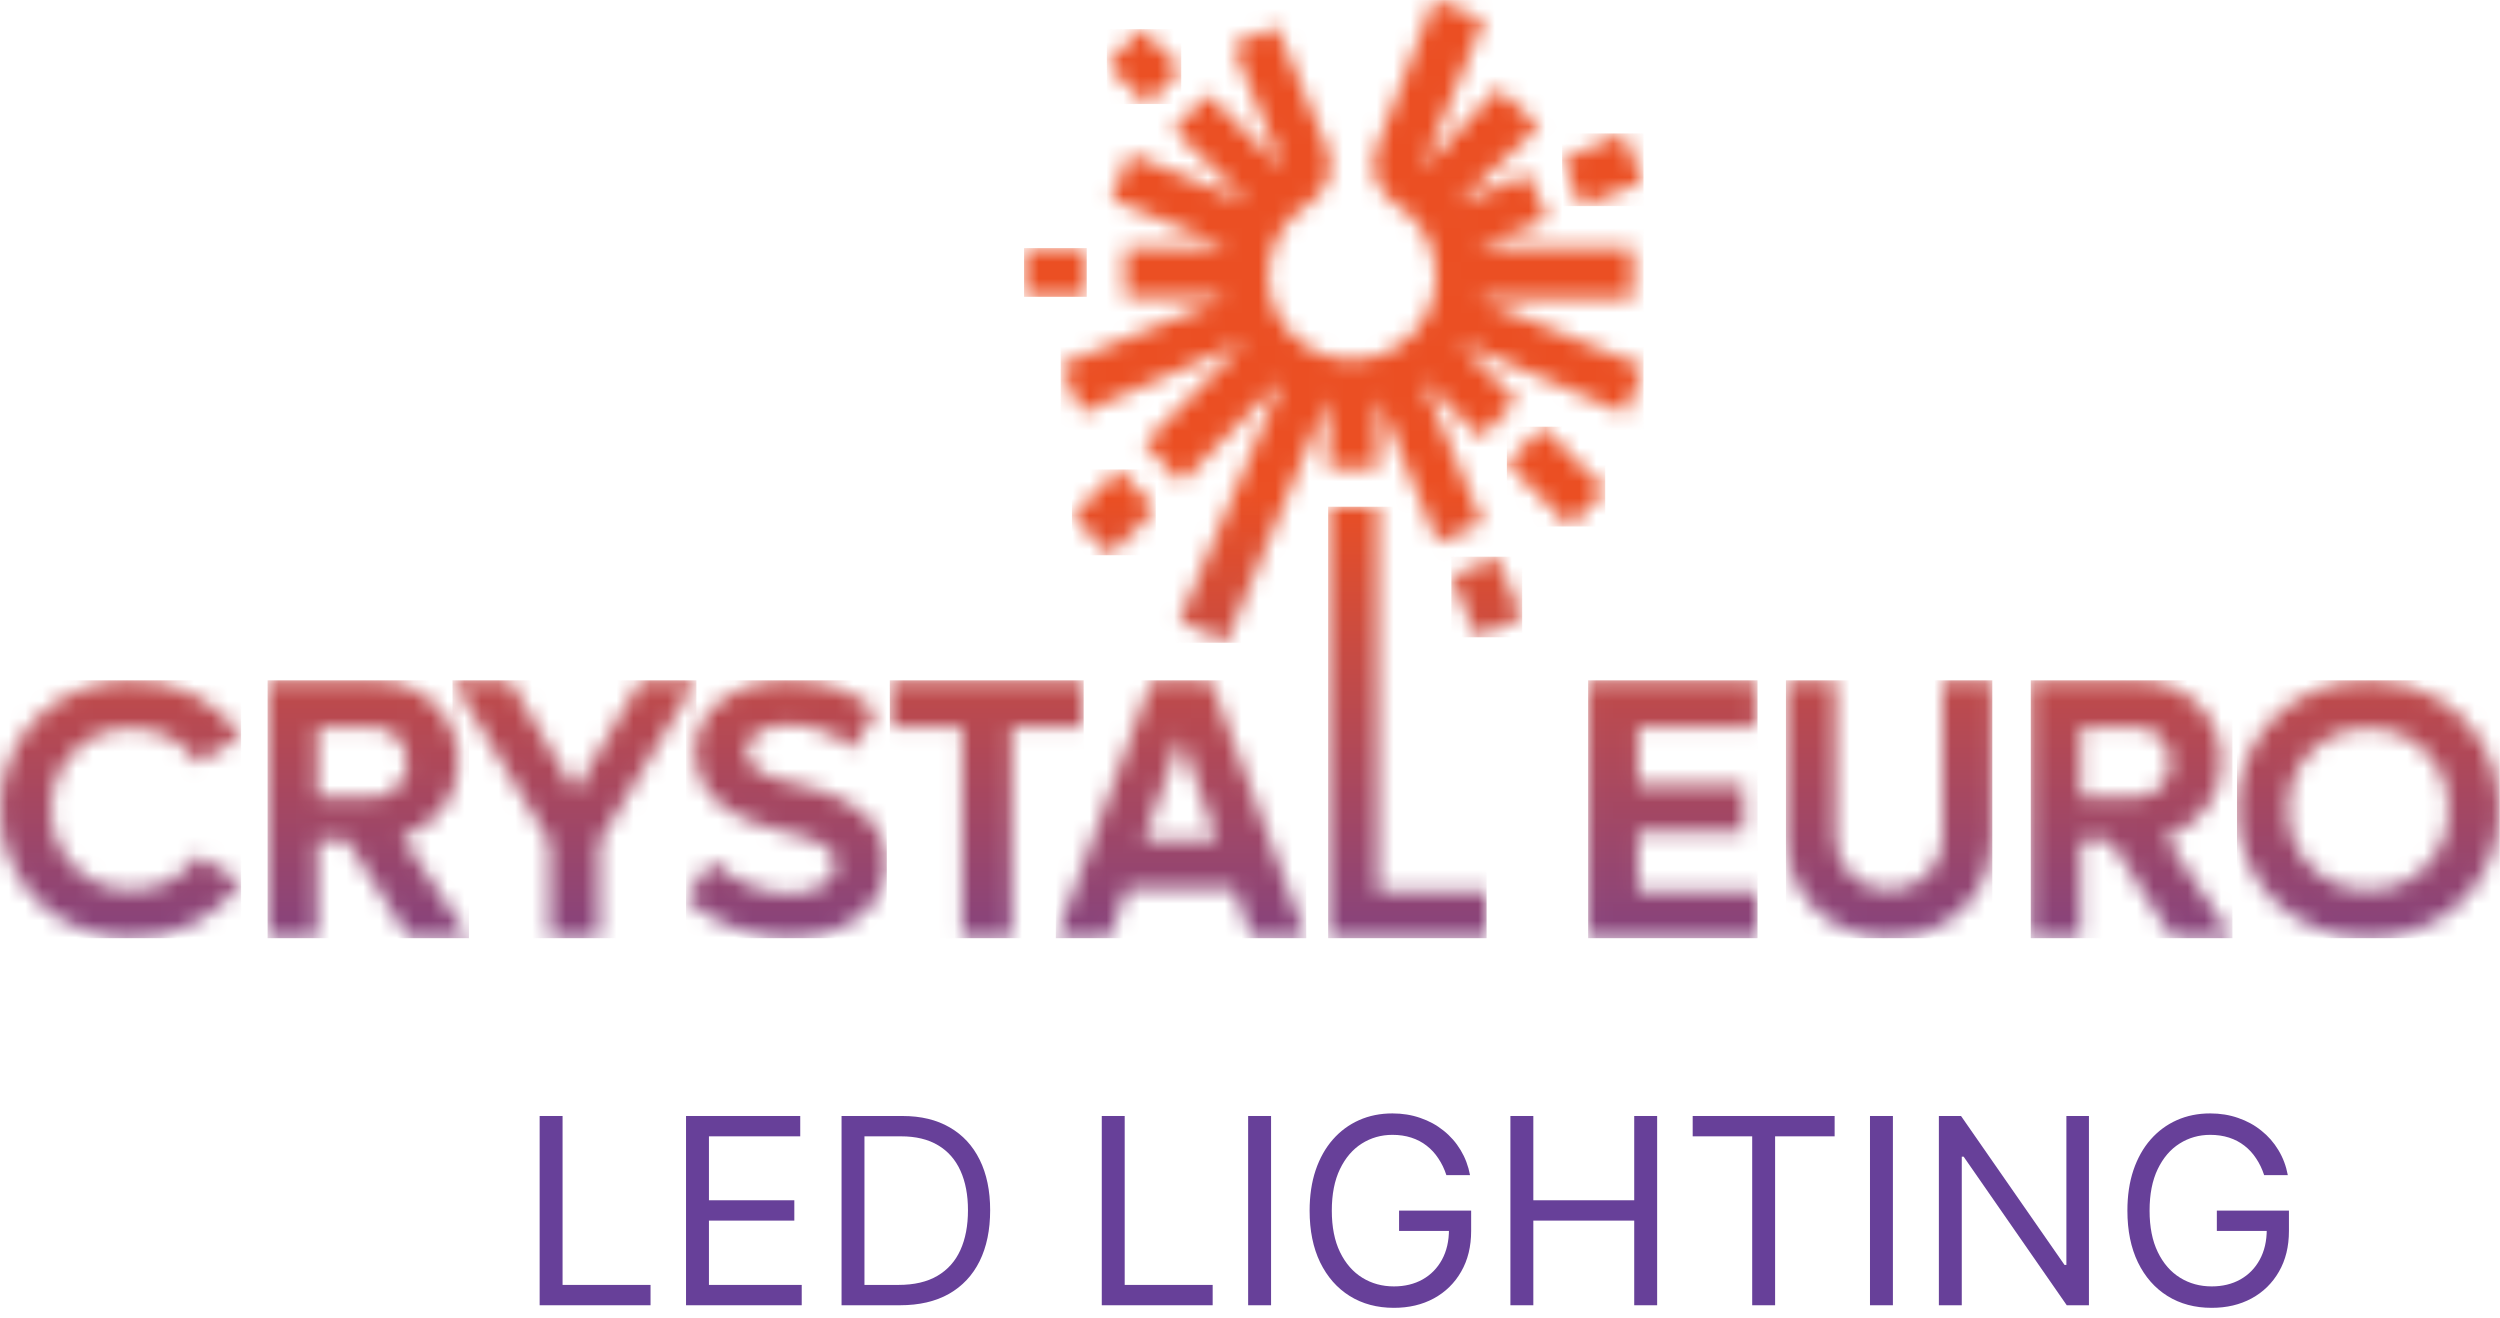 <svg width="148" height="78" viewBox="0 0 148 78" fill="none" xmlns="http://www.w3.org/2000/svg">
<mask id="mask0_35_4459" style="mask-type:luminance" maskUnits="userSpaceOnUse" x="65" y="1" width="5" height="6">
<path d="M67.546 1.724L65.523 3.836L67.916 6.159L69.929 4.065L67.546 1.724Z" fill="white"/>
</mask>
<g mask="url(#mask0_35_4459)">
<path d="M69.929 1.724H65.523V6.159H69.929V1.724Z" fill="url(#paint0_linear_35_4459)"/>
</g>
<mask id="mask1_35_4459" style="mask-type:luminance" maskUnits="userSpaceOnUse" x="0" y="40" width="15" height="16">
<path d="M4.695 40.859C3.736 41.248 2.911 41.781 2.223 42.456C1.534 43.13 0.992 43.94 0.595 44.881C0.198 45.823 0 46.83 0 47.901C0 48.972 0.198 49.978 0.595 50.921C0.992 51.863 1.534 52.672 2.223 53.346C2.912 54.02 3.736 54.555 4.695 54.948C5.655 55.341 6.681 55.537 7.774 55.537C9.138 55.537 10.39 55.24 11.531 54.649C12.672 54.058 13.586 53.248 14.275 52.218L11.729 50.643C11.299 51.283 10.738 51.784 10.05 52.145C9.361 52.507 8.603 52.687 7.776 52.687C6.427 52.687 5.298 52.23 4.389 51.314C3.481 50.4 3.028 49.261 3.028 47.897C3.028 46.533 3.481 45.396 4.389 44.486C5.298 43.574 6.426 43.118 7.776 43.118C8.603 43.118 9.363 43.3 10.05 43.66C10.739 44.023 11.299 44.524 11.729 45.164L14.275 43.589C13.586 42.559 12.672 41.749 11.531 41.158C10.39 40.567 9.138 40.27 7.774 40.27C6.682 40.276 5.655 40.47 4.695 40.859Z" fill="white"/>
</mask>
<g mask="url(#mask1_35_4459)">
<path d="M14.273 40.276H-6.10352e-05V55.541H14.273V40.276Z" fill="url(#paint1_linear_35_4459)"/>
</g>
<mask id="mask2_35_4459" style="mask-type:luminance" maskUnits="userSpaceOnUse" x="15" y="40" width="13" height="16">
<path d="M18.793 43.05H22.059C22.637 43.05 23.12 43.249 23.509 43.645C23.898 44.042 24.093 44.537 24.093 45.128C24.093 45.719 23.898 46.212 23.509 46.605C23.12 46.998 22.637 47.194 22.059 47.194H18.793V43.05ZM15.841 40.276V55.541H18.793V49.759H20.546L24.214 55.541H27.761L23.812 49.531C24.807 49.217 25.608 48.664 26.218 47.867C26.826 47.07 27.13 46.15 27.13 45.107C27.13 43.73 26.65 42.58 25.691 41.658C24.731 40.737 23.541 40.276 22.123 40.276H15.841Z" fill="white"/>
</mask>
<g mask="url(#mask2_35_4459)">
<path d="M27.763 40.276H15.841V55.541H27.763V40.276Z" fill="url(#paint2_linear_35_4459)"/>
</g>
<mask id="mask3_35_4459" style="mask-type:luminance" maskUnits="userSpaceOnUse" x="26" y="40" width="16" height="16">
<path d="M37.941 40.276L34.049 46.86L30.167 40.276H26.786L32.536 49.844V55.541H35.478V49.844L41.228 40.276H37.941Z" fill="white"/>
</mask>
<g mask="url(#mask3_35_4459)">
<path d="M41.228 40.276H26.786V55.541H41.228V40.276Z" fill="url(#paint3_linear_35_4459)"/>
</g>
<mask id="mask4_35_4459" style="mask-type:luminance" maskUnits="userSpaceOnUse" x="40" y="40" width="13" height="16">
<path d="M42.699 41.464C41.662 42.257 41.145 43.307 41.145 44.614C41.145 45.115 41.233 45.583 41.411 46.018C41.589 46.452 41.83 46.834 42.136 47.16C42.442 47.487 42.816 47.785 43.258 48.052C43.7 48.32 44.169 48.545 44.661 48.724C45.154 48.906 45.695 49.066 46.278 49.204C46.584 49.281 46.805 49.334 46.941 49.366C47.077 49.397 47.281 49.455 47.557 49.538C47.831 49.621 48.037 49.693 48.173 49.752C48.309 49.81 48.475 49.895 48.673 50.003C48.871 50.111 49.015 50.218 49.106 50.326C49.196 50.434 49.278 50.562 49.351 50.711C49.425 50.86 49.461 51.023 49.461 51.197C49.461 51.697 49.196 52.109 48.667 52.428C48.139 52.747 47.498 52.908 46.747 52.908C45.933 52.908 45.113 52.732 44.289 52.381C43.466 52.03 42.746 51.561 42.134 50.977L40.61 53.221C41.362 53.924 42.291 54.485 43.402 54.906C44.512 55.327 45.627 55.537 46.747 55.537C47.818 55.537 48.79 55.35 49.663 54.978C50.535 54.606 51.227 54.077 51.735 53.391C52.243 52.706 52.496 51.933 52.496 51.07C52.496 50.603 52.417 50.167 52.262 49.761C52.105 49.355 51.909 49.006 51.673 48.719C51.437 48.43 51.144 48.16 50.796 47.91C50.449 47.659 50.116 47.457 49.799 47.3C49.482 47.143 49.132 47 48.751 46.868C48.367 46.735 48.061 46.639 47.827 46.581C47.593 46.522 47.349 46.463 47.092 46.409C46.696 46.318 46.348 46.225 46.05 46.133C45.751 46.038 45.447 45.917 45.141 45.768C44.835 45.619 44.599 45.436 44.431 45.221C44.265 45.005 44.18 44.762 44.18 44.49C44.18 44.031 44.416 43.651 44.89 43.353C45.362 43.054 45.968 42.903 46.705 42.903C47.421 42.903 48.122 43.037 48.807 43.305C49.493 43.574 50.05 43.916 50.483 44.333L51.85 42.11C51.287 41.553 50.562 41.109 49.674 40.775C48.788 40.44 47.812 40.274 46.747 40.274C45.087 40.276 43.736 40.672 42.699 41.464Z" fill="white"/>
</mask>
<g mask="url(#mask4_35_4459)">
<path d="M52.498 40.276H40.612V55.541H52.498V40.276Z" fill="url(#paint4_linear_35_4459)"/>
</g>
<mask id="mask5_35_4459" style="mask-type:luminance" maskUnits="userSpaceOnUse" x="52" y="40" width="13" height="16">
<path d="M52.675 40.276V43.05H56.953V55.541H59.896V43.05H64.153V40.276H52.675Z" fill="white"/>
</mask>
<g mask="url(#mask5_35_4459)">
<path d="M64.153 40.276H52.675V55.541H64.153V40.276Z" fill="url(#paint5_linear_35_4459)"/>
</g>
<mask id="mask6_35_4459" style="mask-type:luminance" maskUnits="userSpaceOnUse" x="62" y="40" width="16" height="16">
<path d="M69.893 43.636L72.052 49.761H67.712L69.893 43.636ZM68.182 40.276L62.507 55.541H65.689L66.732 52.581H73.055L74.109 55.541H77.333L71.667 40.276H68.182Z" fill="white"/>
</mask>
<g mask="url(#mask6_35_4459)">
<path d="M77.331 40.276H62.505V55.541H77.331V40.276Z" fill="url(#paint6_linear_35_4459)"/>
</g>
<mask id="mask7_35_4459" style="mask-type:luminance" maskUnits="userSpaceOnUse" x="78" y="29" width="11" height="27">
<path d="M78.636 29.997V40.276H78.627V55.541H88.008V52.764H81.579V40.276H81.572V29.997H78.636Z" fill="white"/>
</mask>
<g mask="url(#mask7_35_4459)">
<path d="M88.007 29.997H78.627V55.541H88.007V29.997Z" fill="url(#paint7_linear_35_4459)"/>
</g>
<mask id="mask8_35_4459" style="mask-type:luminance" maskUnits="userSpaceOnUse" x="94" y="40" width="11" height="16">
<path d="M94.018 40.276V55.541H104.046V52.764H96.972V49.249H103.232V46.473H96.972V43.05H103.942V40.276H94.018Z" fill="white"/>
</mask>
<g mask="url(#mask8_35_4459)">
<path d="M104.046 40.276H94.018V55.541H104.046V40.276Z" fill="url(#paint8_linear_35_4459)"/>
</g>
<mask id="mask9_35_4459" style="mask-type:luminance" maskUnits="userSpaceOnUse" x="105" y="40" width="13" height="16">
<path d="M115.003 40.276V49.531C115.003 50.428 114.7 51.18 114.094 51.784C113.49 52.388 112.734 52.693 111.829 52.693C110.925 52.693 110.171 52.39 109.57 51.784C108.97 51.178 108.668 50.428 108.668 49.531V40.276H105.725V49.572C105.725 50.692 105.989 51.709 106.518 52.619C107.047 53.529 107.778 54.245 108.709 54.763C109.64 55.28 110.681 55.541 111.829 55.541C112.978 55.541 114.017 55.282 114.95 54.763C115.881 54.245 116.614 53.529 117.146 52.619C117.679 51.707 117.945 50.692 117.945 49.572V40.276H115.003Z" fill="white"/>
</mask>
<g mask="url(#mask9_35_4459)">
<path d="M117.945 40.276H105.727V55.541H117.945V40.276Z" fill="url(#paint9_linear_35_4459)"/>
</g>
<mask id="mask10_35_4459" style="mask-type:luminance" maskUnits="userSpaceOnUse" x="120" y="40" width="13" height="16">
<path d="M123.173 43.05H126.439C127.017 43.05 127.501 43.249 127.89 43.645C128.279 44.042 128.473 44.537 128.473 45.128C128.473 45.719 128.279 46.212 127.89 46.605C127.501 46.998 127.017 47.194 126.439 47.194H123.173V43.05ZM120.221 40.276V55.541H123.173V49.759H124.926L128.611 55.541H132.158L128.192 49.531C129.187 49.217 129.988 48.664 130.596 47.867C131.204 47.07 131.509 46.15 131.509 45.107C131.509 43.73 131.029 42.58 130.069 41.658C129.11 40.737 127.92 40.276 126.501 40.276H120.221Z" fill="white"/>
</mask>
<g mask="url(#mask10_35_4459)">
<path d="M132.16 40.276H120.221V55.541H132.16V40.276Z" fill="url(#paint10_linear_35_4459)"/>
</g>
<mask id="mask11_35_4459" style="mask-type:luminance" maskUnits="userSpaceOnUse" x="132" y="40" width="16" height="16">
<path d="M136.818 51.319C135.911 50.405 135.456 49.266 135.456 47.903C135.456 46.539 135.909 45.402 136.818 44.492C137.726 43.579 138.854 43.124 140.204 43.124C141.555 43.124 142.682 43.579 143.591 44.492C144.499 45.402 144.953 46.541 144.953 47.903C144.953 49.266 144.499 50.405 143.591 51.319C142.682 52.233 141.555 52.693 140.204 52.693C138.854 52.693 137.724 52.235 136.818 51.319ZM137.126 40.859C136.166 41.248 135.341 41.781 134.653 42.456C133.964 43.13 133.422 43.94 133.025 44.881C132.628 45.823 132.43 46.83 132.43 47.901C132.43 48.972 132.628 49.978 133.025 50.921C133.422 51.863 133.964 52.672 134.653 53.346C135.343 54.02 136.166 54.555 137.126 54.948C138.085 55.341 139.113 55.537 140.204 55.537C141.296 55.537 142.323 55.341 143.289 54.948C144.252 54.555 145.075 54.02 145.761 53.346C146.447 52.672 146.989 51.863 147.389 50.921C147.79 49.978 147.99 48.972 147.99 47.901C147.99 46.475 147.652 45.179 146.972 44.014C146.294 42.848 145.359 41.934 144.171 41.269C142.981 40.605 141.659 40.272 140.206 40.272C139.111 40.276 138.085 40.47 137.126 40.859Z" fill="white"/>
</mask>
<g mask="url(#mask11_35_4459)">
<path d="M147.988 40.276H132.43V55.541H147.988V40.276Z" fill="url(#paint11_linear_35_4459)"/>
</g>
<mask id="mask12_35_4459" style="mask-type:luminance" maskUnits="userSpaceOnUse" x="85" y="32" width="6" height="6">
<path d="M85.92 34.118L87.4 37.728L90.111 36.553L88.602 32.955L85.92 34.118Z" fill="white"/>
</mask>
<g mask="url(#mask12_35_4459)">
<path d="M90.113 32.955H85.92V37.728H90.113V32.955Z" fill="url(#paint12_linear_35_4459)"/>
</g>
<mask id="mask13_35_4459" style="mask-type:luminance" maskUnits="userSpaceOnUse" x="89" y="25" width="7" height="7">
<path d="M89.206 27.447L92.925 31.17L95.029 28.985L91.318 25.26L89.206 27.447Z" fill="white"/>
</mask>
<g mask="url(#mask13_35_4459)">
<path d="M95.029 25.26H89.206V31.17H95.029V25.26Z" fill="url(#paint13_linear_35_4459)"/>
</g>
<mask id="mask14_35_4459" style="mask-type:luminance" maskUnits="userSpaceOnUse" x="63" y="27" width="6" height="6">
<path d="M63.459 30.564L65.725 32.87L68.42 30.126L66.216 27.791L63.459 30.564Z" fill="white"/>
</mask>
<g mask="url(#mask14_35_4459)">
<path d="M68.42 27.791H63.459V32.87H68.42V27.791Z" fill="url(#paint14_linear_35_4459)"/>
</g>
<mask id="mask15_35_4459" style="mask-type:luminance" maskUnits="userSpaceOnUse" x="92" y="7" width="6" height="6">
<path d="M92.477 9.442L93.629 12.203L97.296 10.751L96.062 7.897L92.477 9.442Z" fill="white"/>
</mask>
<g mask="url(#mask15_35_4459)">
<path d="M97.296 7.897H92.477V12.203H97.296V7.897Z" fill="url(#paint15_linear_35_4459)"/>
</g>
<mask id="mask16_35_4459" style="mask-type:luminance" maskUnits="userSpaceOnUse" x="60" y="14" width="5" height="4">
<path d="M64.335 14.689H60.625V17.571H64.335V14.689Z" fill="white"/>
</mask>
<g mask="url(#mask16_35_4459)">
<path d="M64.335 14.689H60.625V17.571H64.335V14.689Z" fill="url(#paint16_linear_35_4459)"/>
</g>
<mask id="mask17_35_4459" style="mask-type:luminance" maskUnits="userSpaceOnUse" x="62" y="0" width="36" height="39">
<path d="M81.428 8.919C81.428 8.919 80.924 10.502 82.051 11.589C82.203 11.735 82.388 11.888 82.59 12.054C84.042 12.923 85.015 14.509 85.015 16.325C85.015 19.071 82.788 21.298 80.042 21.298C77.296 21.298 75.069 19.071 75.069 16.325C75.069 14.538 76.011 12.972 77.426 12.096C77.653 11.911 77.86 11.746 78.026 11.589C79.152 10.541 78.633 8.919 78.633 8.919L75.577 1.583L72.985 2.676L75.958 9.99L71.472 5.585L69.469 7.67L73.911 11.982L66.873 9.111L65.78 11.782L72.742 14.687H66.596V17.569H72.702L62.784 21.617L64.038 24.45L73.741 20.221L67.74 26.25L69.935 28.573L75.943 22.455L69.826 36.753L72.581 38.049L78.631 23.545V27.727H81.566V23.519L85.09 32.105L87.757 30.947L84.18 22.418L87.667 25.908L89.778 23.719L86.312 20.242L96.219 24.486L97.292 21.713L87.355 17.637H96.665V14.691H87.338L91.609 12.998L90.481 10.297L86.258 12.118L91.119 7.487L88.69 5.221L84.205 10.044L87.84 1.173L84.9 0L81.428 8.919Z" fill="white"/>
</mask>
<g mask="url(#mask17_35_4459)">
<path d="M97.296 0.004H62.791V38.051H97.296V0.004Z" fill="url(#paint17_linear_35_4459)"/>
</g>
<path d="M134.038 69.568C133.918 69.2 133.759 68.87 133.562 68.578C133.369 68.283 133.138 68.031 132.868 67.823C132.601 67.615 132.299 67.457 131.96 67.347C131.62 67.238 131.248 67.183 130.844 67.183C130.18 67.183 129.576 67.355 129.033 67.698C128.489 68.04 128.057 68.545 127.736 69.213C127.415 69.88 127.255 70.699 127.255 71.669C127.255 72.639 127.417 73.458 127.742 74.125C128.066 74.793 128.506 75.298 129.06 75.641C129.614 75.984 130.238 76.155 130.931 76.155C131.573 76.155 132.138 76.018 132.627 75.745C133.119 75.468 133.502 75.077 133.776 74.574C134.053 74.067 134.192 73.471 134.192 72.785L134.607 72.873H131.237V71.669H135.505V72.873C135.505 73.795 135.308 74.598 134.914 75.28C134.523 75.962 133.984 76.491 133.294 76.866C132.609 77.238 131.821 77.424 130.931 77.424C129.939 77.424 129.067 77.191 128.316 76.724C127.568 76.257 126.985 75.593 126.566 74.733C126.15 73.872 125.942 72.851 125.942 71.669C125.942 70.783 126.06 69.986 126.297 69.278C126.538 68.567 126.877 67.962 127.315 67.462C127.753 66.963 128.271 66.58 128.869 66.313C129.467 66.047 130.125 65.914 130.844 65.914C131.434 65.914 131.985 66.003 132.496 66.182C133.01 66.357 133.468 66.607 133.869 66.932C134.274 67.252 134.611 67.637 134.881 68.086C135.151 68.531 135.337 69.025 135.439 69.568H134.038Z" fill="#674099"/>
<path d="M123.665 66.067V77.271H122.352L116.247 68.474H116.137V77.271H114.781V66.067H116.093L122.221 74.886H122.33V66.067H123.665Z" fill="#674099"/>
<path d="M112.06 66.067V77.271H110.703V66.067H112.06Z" fill="#674099"/>
<path d="M100.207 67.271V66.067H108.61V67.271H105.086V77.271H103.73V67.271H100.207Z" fill="#674099"/>
<path d="M89.416 77.271V66.067H90.773V71.056H96.746V66.067H98.103V77.271H96.746V72.26H90.773V77.271H89.416Z" fill="#674099"/>
<path d="M85.626 69.568C85.506 69.2 85.347 68.87 85.15 68.578C84.957 68.283 84.725 68.031 84.455 67.823C84.189 67.615 83.886 67.457 83.547 67.347C83.208 67.238 82.836 67.183 82.431 67.183C81.767 67.183 81.164 67.355 80.62 67.698C80.077 68.04 79.645 68.545 79.324 69.213C79.003 69.88 78.843 70.699 78.843 71.669C78.843 72.639 79.005 73.458 79.329 74.125C79.654 74.793 80.093 75.298 80.648 75.641C81.202 75.984 81.826 76.155 82.519 76.155C83.161 76.155 83.726 76.018 84.215 75.745C84.707 75.468 85.09 75.077 85.364 74.574C85.641 74.067 85.779 73.471 85.779 72.785L86.195 72.873H82.825V71.669H87.092V72.873C87.092 73.795 86.895 74.598 86.501 75.28C86.111 75.962 85.571 76.491 84.882 76.866C84.196 77.238 83.409 77.424 82.519 77.424C81.527 77.424 80.655 77.191 79.904 76.724C79.156 76.257 78.573 75.593 78.153 74.733C77.737 73.872 77.529 72.851 77.529 71.669C77.529 70.783 77.648 69.986 77.885 69.278C78.126 68.567 78.465 67.962 78.903 67.462C79.34 66.963 79.858 66.58 80.456 66.313C81.054 66.047 81.713 65.914 82.431 65.914C83.022 65.914 83.573 66.003 84.083 66.182C84.598 66.357 85.055 66.607 85.457 66.932C85.861 67.252 86.199 67.637 86.469 68.086C86.738 68.531 86.924 69.025 87.026 69.568H85.626Z" fill="#674099"/>
<path d="M75.247 66.067V77.271H73.89V66.067H75.247Z" fill="#674099"/>
<path d="M65.225 77.271V66.067H66.582V76.067H71.79V77.271H65.225Z" fill="#674099"/>
<path d="M53.277 77.271H49.82V66.067H53.43C54.517 66.067 55.447 66.291 56.22 66.74C56.994 67.185 57.586 67.825 57.998 68.66C58.41 69.492 58.617 70.487 58.617 71.647C58.617 72.814 58.409 73.819 57.993 74.662C57.577 75.5 56.972 76.146 56.177 76.598C55.382 77.047 54.415 77.271 53.277 77.271ZM51.176 76.067H53.19C54.116 76.067 54.884 75.889 55.493 75.531C56.102 75.174 56.556 74.665 56.855 74.005C57.154 73.345 57.304 72.559 57.304 71.647C57.304 70.743 57.156 69.964 56.861 69.311C56.565 68.655 56.124 68.151 55.537 67.801C54.949 67.448 54.218 67.271 53.343 67.271H51.176V76.067Z" fill="#674099"/>
<path d="M40.613 77.271V66.067H47.374V67.271H41.969V71.056H47.024V72.26H41.969V76.067H47.462V77.271H40.613Z" fill="#674099"/>
<path d="M31.947 77.271V66.067H33.304V76.067H38.512V77.271H31.947Z" fill="#674099"/>
<defs>
<linearGradient id="paint0_linear_35_4459" x1="67.732" y1="63.696" x2="67.732" y2="-5.028" gradientUnits="userSpaceOnUse">
<stop stop-color="#674099"/>
<stop offset="0.5" stop-color="#EB4F23"/>
<stop offset="1" stop-color="#EB4F23"/>
</linearGradient>
<linearGradient id="paint1_linear_35_4459" x1="7.144" y1="63.696" x2="7.144" y2="-5.028" gradientUnits="userSpaceOnUse">
<stop stop-color="#674099"/>
<stop offset="0.5" stop-color="#EB4F23"/>
<stop offset="1" stop-color="#EB4F23"/>
</linearGradient>
<linearGradient id="paint2_linear_35_4459" x1="21.811" y1="63.696" x2="21.811" y2="-5.028" gradientUnits="userSpaceOnUse">
<stop stop-color="#674099"/>
<stop offset="0.5" stop-color="#EB4F23"/>
<stop offset="1" stop-color="#EB4F23"/>
</linearGradient>
<linearGradient id="paint3_linear_35_4459" x1="34.017" y1="63.696" x2="34.017" y2="-5.028" gradientUnits="userSpaceOnUse">
<stop stop-color="#674099"/>
<stop offset="0.5" stop-color="#EB4F23"/>
<stop offset="1" stop-color="#EB4F23"/>
</linearGradient>
<linearGradient id="paint4_linear_35_4459" x1="46.566" y1="63.696" x2="46.566" y2="-5.028" gradientUnits="userSpaceOnUse">
<stop stop-color="#674099"/>
<stop offset="0.5" stop-color="#EB4F23"/>
<stop offset="1" stop-color="#EB4F23"/>
</linearGradient>
<linearGradient id="paint5_linear_35_4459" x1="58.423" y1="63.696" x2="58.423" y2="-5.028" gradientUnits="userSpaceOnUse">
<stop stop-color="#674099"/>
<stop offset="0.5" stop-color="#EB4F23"/>
<stop offset="1" stop-color="#EB4F23"/>
</linearGradient>
<linearGradient id="paint6_linear_35_4459" x1="69.927" y1="63.696" x2="69.927" y2="-5.028" gradientUnits="userSpaceOnUse">
<stop stop-color="#674099"/>
<stop offset="0.5" stop-color="#EB4F23"/>
<stop offset="1" stop-color="#EB4F23"/>
</linearGradient>
<linearGradient id="paint7_linear_35_4459" x1="83.326" y1="63.696" x2="83.326" y2="-5.028" gradientUnits="userSpaceOnUse">
<stop stop-color="#674099"/>
<stop offset="0.5" stop-color="#EB4F23"/>
<stop offset="1" stop-color="#EB4F23"/>
</linearGradient>
<linearGradient id="paint8_linear_35_4459" x1="99.043" y1="63.696" x2="99.043" y2="-5.028" gradientUnits="userSpaceOnUse">
<stop stop-color="#674099"/>
<stop offset="0.5" stop-color="#EB4F23"/>
<stop offset="1" stop-color="#EB4F23"/>
</linearGradient>
<linearGradient id="paint9_linear_35_4459" x1="111.846" y1="63.696" x2="111.846" y2="-5.028" gradientUnits="userSpaceOnUse">
<stop stop-color="#674099"/>
<stop offset="0.5" stop-color="#EB4F23"/>
<stop offset="1" stop-color="#EB4F23"/>
</linearGradient>
<linearGradient id="paint10_linear_35_4459" x1="126.2" y1="63.696" x2="126.2" y2="-5.028" gradientUnits="userSpaceOnUse">
<stop stop-color="#674099"/>
<stop offset="0.5" stop-color="#EB4F23"/>
<stop offset="1" stop-color="#EB4F23"/>
</linearGradient>
<linearGradient id="paint11_linear_35_4459" x1="140.218" y1="63.696" x2="140.218" y2="-5.027" gradientUnits="userSpaceOnUse">
<stop stop-color="#674099"/>
<stop offset="0.5" stop-color="#EB4F23"/>
<stop offset="1" stop-color="#EB4F23"/>
</linearGradient>
<linearGradient id="paint12_linear_35_4459" x1="88.024" y1="63.696" x2="88.024" y2="-5.028" gradientUnits="userSpaceOnUse">
<stop stop-color="#674099"/>
<stop offset="0.5" stop-color="#EB4F23"/>
<stop offset="1" stop-color="#EB4F23"/>
</linearGradient>
<linearGradient id="paint13_linear_35_4459" x1="92.126" y1="63.696" x2="92.126" y2="-5.028" gradientUnits="userSpaceOnUse">
<stop stop-color="#674099"/>
<stop offset="0.5" stop-color="#EB4F23"/>
<stop offset="1" stop-color="#EB4F23"/>
</linearGradient>
<linearGradient id="paint14_linear_35_4459" x1="65.949" y1="63.696" x2="65.949" y2="-5.028" gradientUnits="userSpaceOnUse">
<stop stop-color="#674099"/>
<stop offset="0.5" stop-color="#EB4F23"/>
<stop offset="1" stop-color="#EB4F23"/>
</linearGradient>
<linearGradient id="paint15_linear_35_4459" x1="94.894" y1="63.696" x2="94.894" y2="-5.028" gradientUnits="userSpaceOnUse">
<stop stop-color="#674099"/>
<stop offset="0.5" stop-color="#EB4F23"/>
<stop offset="1" stop-color="#EB4F23"/>
</linearGradient>
<linearGradient id="paint16_linear_35_4459" x1="62.49" y1="63.696" x2="62.49" y2="-5.028" gradientUnits="userSpaceOnUse">
<stop stop-color="#674099"/>
<stop offset="0.5" stop-color="#EB4F23"/>
<stop offset="1" stop-color="#EB4F23"/>
</linearGradient>
<linearGradient id="paint17_linear_35_4459" x1="80.05" y1="63.696" x2="80.05" y2="-5.027" gradientUnits="userSpaceOnUse">
<stop stop-color="#674099"/>
<stop offset="0.5" stop-color="#EB4F23"/>
<stop offset="1" stop-color="#EB4F23"/>
</linearGradient>
</defs>
</svg>

